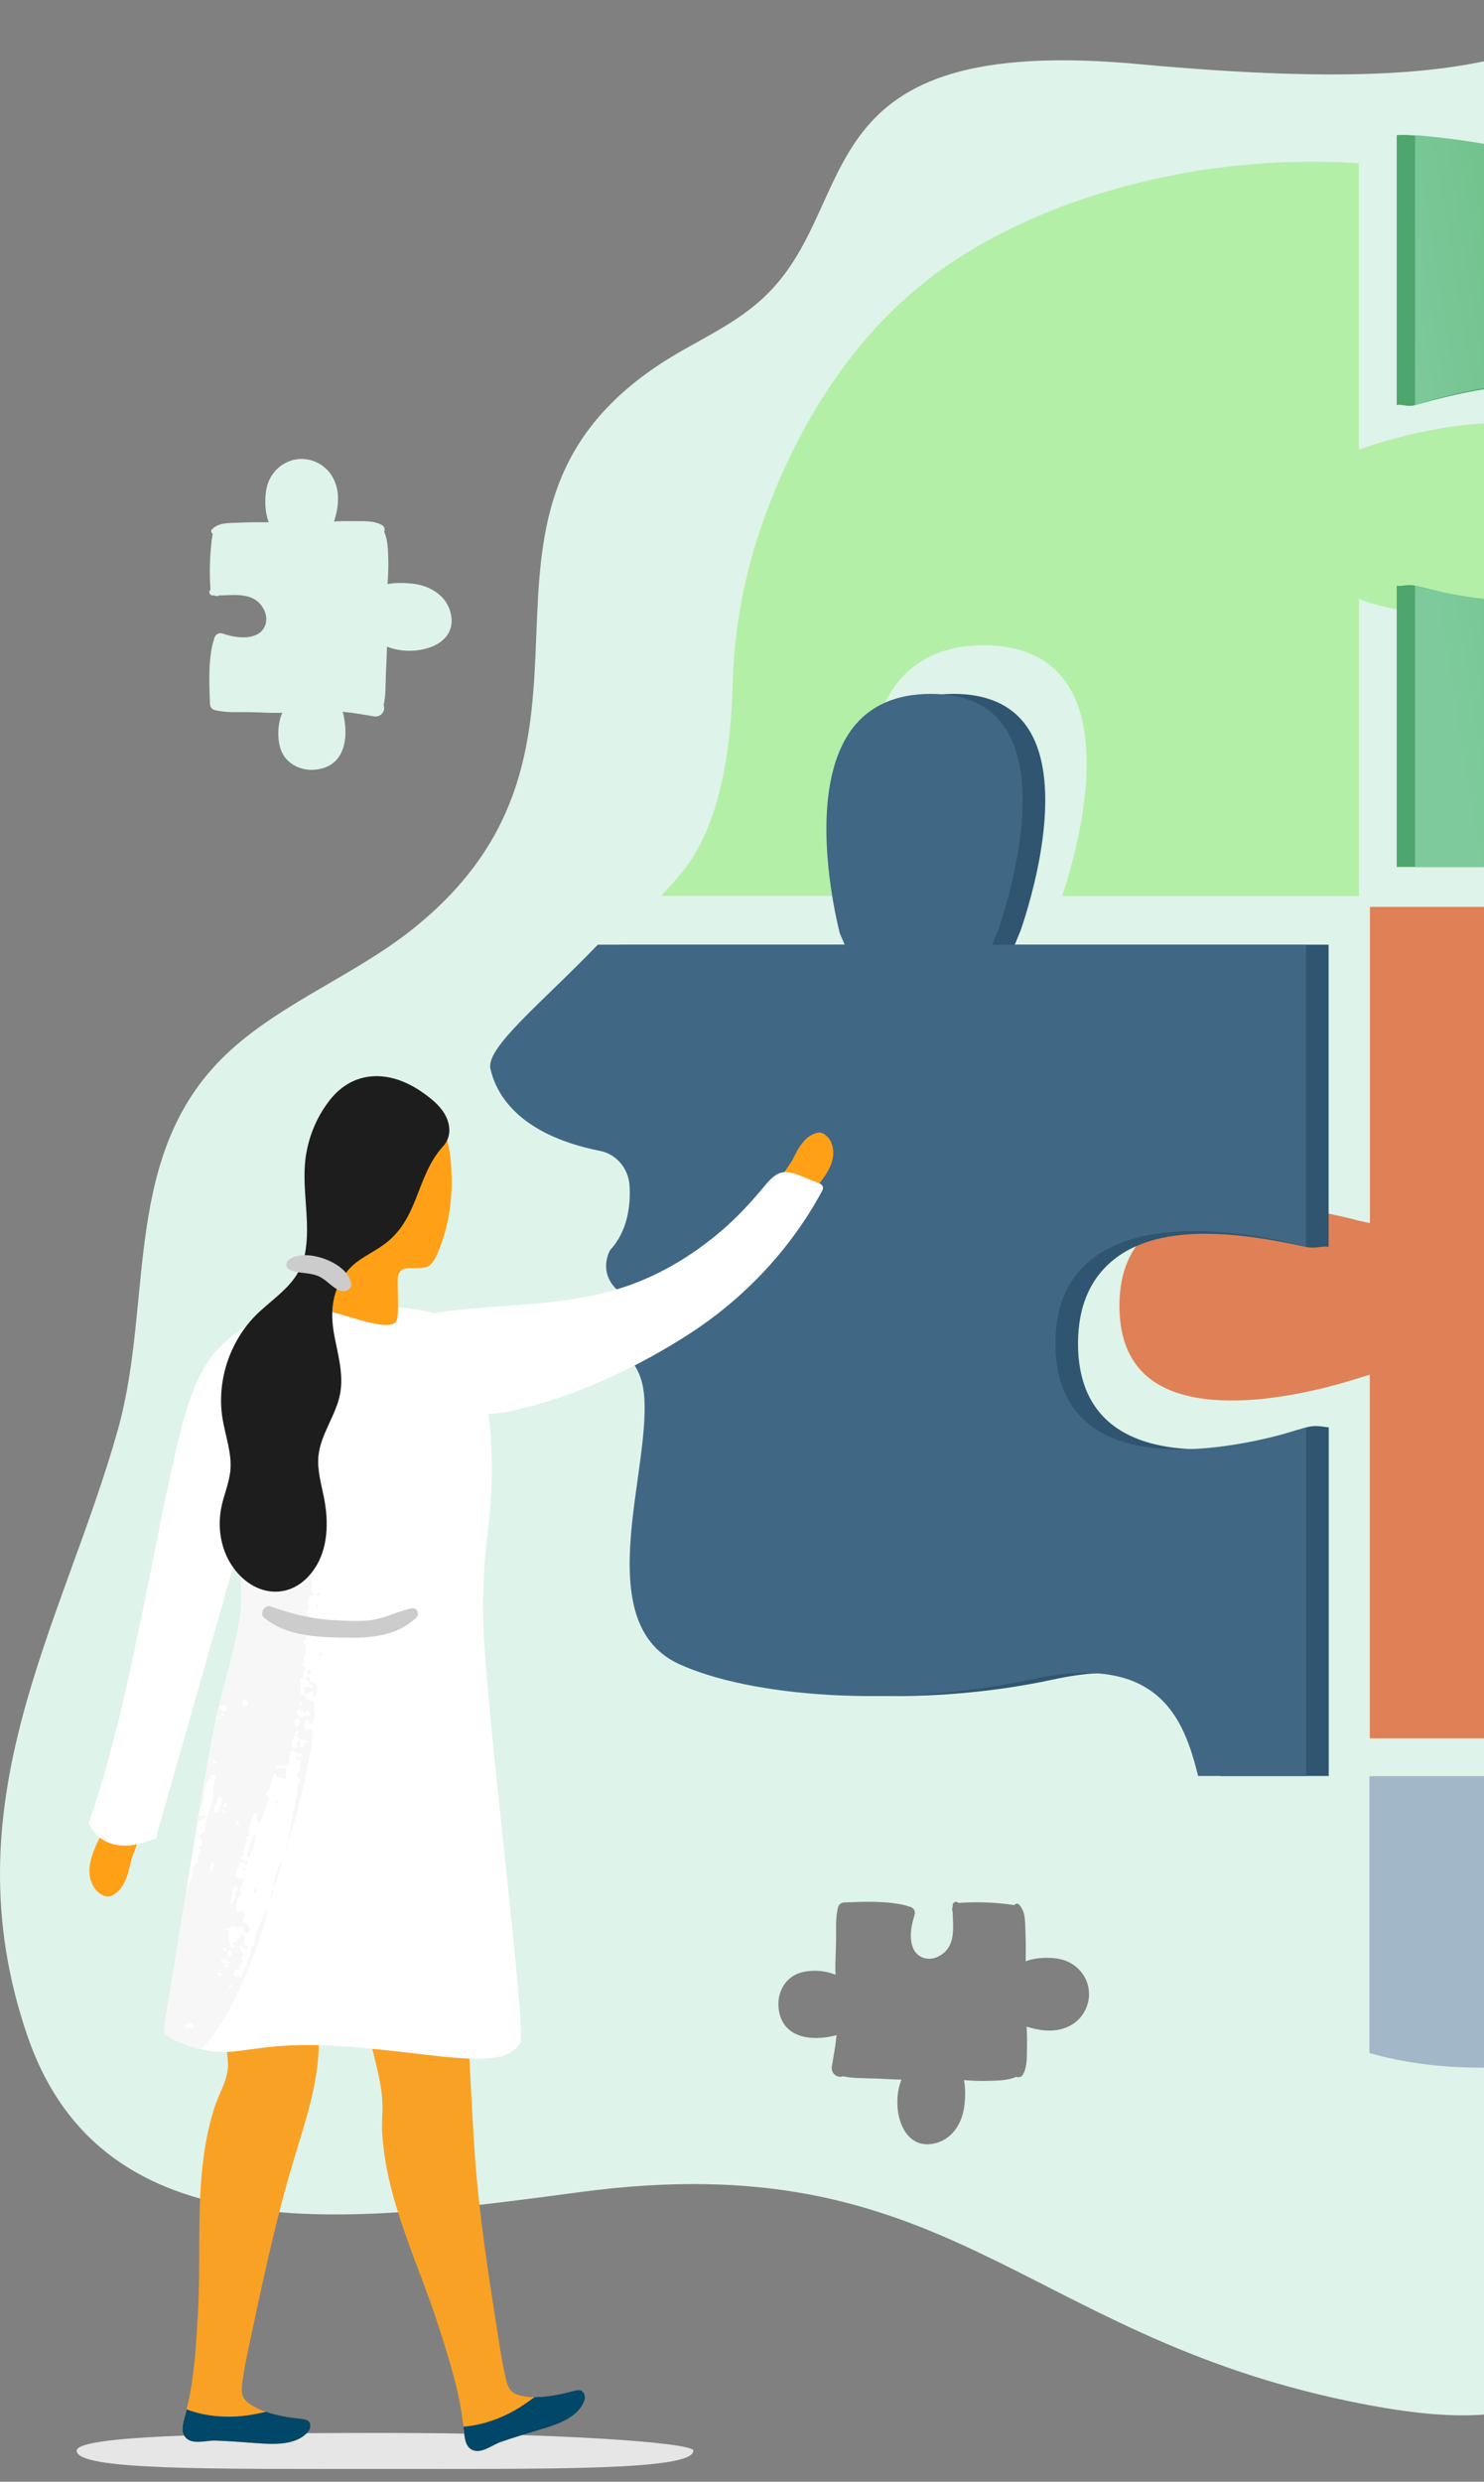 <svg width="307" height="513" viewBox="0 0 307 513" fill="none" xmlns="http://www.w3.org/2000/svg">
<rect x="0" y="0" width="307" height="513" fill="#808080" stroke="none"/>
<path d="M525.923 310.625C524.366 282.474 507.718 257.356 502.494 229.653C496.663 198.705 505.344 165.461 491.624 136.518C473.34 97.918 448.803 129.078 431.97 55.651C424.635 23.674 391.655 -1.918 357.356 0.113C314.087 2.646 326.83 21.669 235.542 13.252C166.099 6.841 178.5 41.087 158.817 60.691C151.984 67.498 143.62 70.453 135.758 75.782C89.164 107.311 132.935 153.958 85.496 191.95C73.782 201.343 59.007 206.937 47.873 216.936C24.761 237.727 31.963 268.464 24.391 295.507C13.073 335.848 -10.91 372.522 5.659 420.804C21.331 466.475 72.357 459.483 120.059 453.125C196.124 442.993 210.82 482.2 279.128 496.368C322.556 505.391 324.35 492.278 343.953 473.757C367.91 451.146 401.101 449.51 432.418 423.073C439.199 417.348 443.763 410.013 450.333 404.209C470.649 386.321 529.432 374.263 525.923 310.625ZM221.769 418.509C218.841 420.277 215.49 419.907 212.377 418.931C212.456 420.224 212.482 421.517 212.456 422.81C212.403 424.815 212.614 427.005 211.638 428.799C211.321 429.379 210.741 429.485 210.213 429.3C208.498 430.092 206.414 430.065 204.541 430.144C202.826 430.197 201.137 430.118 199.422 429.986C199.792 431.78 199.66 433.996 199.528 435.025C199.185 438.508 197.311 441.938 193.75 442.967C186.494 445.025 184.199 435.474 186.494 429.88C184.568 429.854 182.616 429.696 180.69 429.643C178.632 429.564 176.442 429.643 174.41 429.195C173.328 429.617 171.851 428.72 172.089 427.163C172.405 425.131 172.827 423.153 173.012 421.068C173.012 420.963 173.038 420.831 173.038 420.699C167.973 422.044 161.693 421.385 161.06 415.026C160.796 412.362 161.957 409.591 164.411 408.272C166.574 407.085 170.4 407.111 172.854 408.219C172.722 405.924 172.933 403.602 172.959 401.307C172.985 399.011 172.801 396.637 173.355 394.315C173.487 393.787 173.909 393.286 174.648 393.26C178.79 393.101 183.565 392.864 187.602 393.946C187.655 393.946 187.681 393.998 187.734 394.051C188.658 394.078 189.555 394.79 189.185 395.924C188.526 397.956 188.051 400.41 188.816 402.494C189.607 404.71 192.008 405.449 194.04 404.473C197.813 402.626 197.18 398.616 197.074 395.159C196.942 394.843 196.942 394.473 197.074 394.157V393.787C197.1 393.26 197.839 392.837 198.261 393.365C201.955 393.075 206.124 393.233 209.844 393.814C210.055 393.497 210.503 393.392 210.794 393.682C212.192 395.133 212.034 397.191 212.139 399.117C212.218 401.201 212.218 403.312 212.192 405.423C214.487 404.526 217.601 404.552 219.553 405.027C222.508 405.766 224.83 408.193 225.226 411.253C225.621 414.077 224.223 417.032 221.769 418.509Z" fill="#DEF3E9"/>
<path d="M283.402 284.162L281.107 284.848C276.358 286.404 250.871 294.161 238.444 285.402C233.88 282.183 231.584 276.985 231.584 269.941C231.584 262.791 233.959 257.435 238.629 253.952C243.695 250.232 250.871 249.019 257.915 249.019C268.179 249.019 278.231 251.551 281.107 252.343L283.402 252.844V187.465H335.141C333.426 193.823 327.675 218.334 337.305 231.315C341.236 236.618 347.225 239.283 355.14 239.283C362.976 239.283 368.807 236.644 372.474 231.447C381.603 218.519 374.559 193.876 372.448 187.438H405.243C400.072 216.936 390.415 233.848 382.078 256.142C371.894 283.502 381.498 307.96 385.851 319.279C388.911 327.22 400.415 347.747 407.011 359.33H283.376V284.162H283.402Z" fill="#DF8056"/>
<path d="M411.814 373.108C411.814 373.108 402.21 398.991 358.861 416.774C321.792 430.546 297.202 428.409 283.298 424.372V367.146H408.357C410.442 370.786 411.814 373.108 411.814 373.108Z" fill="#A2B8C8"/>
<path d="M182.274 185.179H136.788C138.186 183.649 139.585 182.119 140.904 180.536C149.505 170.378 151.273 152.701 151.536 142.226C151.774 131.066 153.7 120.011 157.288 109.431C163.304 91.833 175.044 68.615 197.339 53.946C208.552 46.584 220.82 41.703 232.64 38.537C248.524 34.263 264.908 32.707 281.108 33.736V92.967L283.746 92.044C289.102 90.303 313.877 82.968 326.092 91.595C330.657 94.814 332.952 100.012 332.952 107.056C332.952 114.206 330.578 119.562 325.908 123.045C313.454 132.253 288.284 126 283.429 124.654L281.134 123.837V185.206H219.739C221.929 178.557 229.448 153.993 220.609 141.171C217.074 136 211.296 133.388 203.486 133.388C195.571 133.388 189.476 136.105 185.413 141.461C175.546 154.389 180.717 178.9 182.274 185.179Z" fill="#B4EFA8"/>
<path d="M288.943 83.749V27.948C297.096 27.024 332.952 36.311 352.608 47.524C404.083 76.863 416.272 125.33 413.555 159.418C412.974 166.621 412.183 173.191 411.18 179.206H374.876L375.588 181.502C377.145 186.251 384.902 211.738 376.142 224.165C372.923 228.729 367.726 231.024 360.681 231.024C353.558 231.024 348.175 228.65 344.693 223.98C335.485 211.527 341.738 186.356 343.083 181.502L343.716 179.206H288.943V121.056C289.841 121.294 291.16 120.713 292.716 121.056C297.386 122.112 304.563 124.328 312.029 124.328C319.522 124.328 327.2 123.009 332.794 118.893C338.097 114.962 340.788 108.972 340.788 101.057C340.788 93.221 338.149 87.39 332.925 83.723C321.844 75.913 302.188 81.111 292.716 83.749C291.16 84.198 289.867 83.459 288.943 83.749Z" fill="#4EA66C"/>
<path d="M292.742 83.754V27.952C314.957 29.667 336.75 36.316 356.406 47.529C407.881 76.868 420.071 125.335 417.353 159.423C416.773 166.626 415.981 173.196 414.979 179.211H378.674L379.387 181.506C380.943 186.256 388.7 211.742 379.941 224.169C376.722 228.734 371.524 231.029 364.48 231.029C357.356 231.029 351.974 228.654 348.491 223.985C339.283 211.531 345.536 186.361 346.882 181.506L347.515 179.211H292.742V121.061C296.357 122.064 305.908 124.333 315.828 124.333C323.321 124.333 330.999 123.013 336.592 118.897C341.895 114.966 344.586 108.977 344.586 101.062C344.586 93.226 341.948 87.395 336.724 83.728C323.796 74.599 299.18 81.643 292.742 83.754Z" fill="url(#paint0_linear)"/>
<path d="M248.683 299.6C256.915 299.6 264.856 296.513 270.212 295.062C272.006 294.587 272.85 294.798 274.882 295.062V367.116H252.535C249.554 355.085 244.329 341.418 217.893 347.17C189.662 353.265 159.69 350.653 145.152 343.978C130.588 337.276 135.258 316.618 137.29 300.629C139.322 284.614 137 283.743 132.91 277.939C128.821 272.108 135.813 268.915 135.813 268.915C127.106 264.826 130.879 258.441 130.879 258.441C134.546 254.457 135.153 249.18 134.915 245.091C134.704 241.555 132.198 238.548 128.742 237.888C111.46 234.432 107.212 225.725 106.131 220.923C105.154 216.491 116.948 207.151 128.346 195.278H179.425L178.422 192.983C177.182 188.102 171.563 163.063 181.008 150.584C184.596 145.861 190.058 143.434 197.234 143.434C204.226 143.434 209.344 145.729 212.458 150.241C220.716 162.193 213.17 186.466 211.139 192.349L209.925 195.278H274.856V257.755C273.774 257.465 272.191 258.177 270.186 257.755C260.503 255.671 241.77 251.924 231.006 259.919C225.702 263.85 223.011 269.839 223.011 277.754C223.011 285.59 225.65 291.421 230.874 295.088C235.702 298.465 242.166 299.6 248.683 299.6Z" fill="#2F5571"/>
<path d="M143.434 506.583C143.434 510.699 114.043 510.356 79.005 510.356C43.967 510.356 15.868 510.699 15.868 506.583C15.868 503.548 44.257 502.915 79.295 502.915C114.333 502.915 143.434 504.868 143.434 506.583Z" fill="#E6E6E6"/>
<path d="M23.439 391.7C23.176 391.859 22.885 391.991 22.569 392.043C22.173 392.096 21.777 391.991 21.408 391.832C19.746 391.12 18.717 389.326 18.532 387.505C18.347 385.711 18.875 383.891 19.561 382.202C20.485 379.88 21.936 377.242 24.337 376.16C26.342 375.263 28.769 375.738 28.927 378.165C29.059 380.223 27.555 382.888 27.054 384.893C26.474 387.4 25.867 390.276 23.439 391.7Z" fill="#FFA017"/>
<path d="M59.245 271.917C59.245 271.917 46.449 271.627 40.222 286.771C33.996 301.916 28.402 348.958 18.324 376.846C18.324 376.846 21.226 384.761 32.228 379.986L56.264 295.689L59.245 271.917Z" fill="white"/>
<path d="M244.008 299.6C254.984 299.6 266.145 296.381 270.208 295.062V367.116H247.86C244.879 355.085 239.655 341.418 213.218 347.17C184.988 353.265 155.015 350.653 140.478 343.978C125.914 337.276 130.584 316.618 132.616 300.629C134.647 284.614 132.325 283.743 128.236 277.939C124.146 272.108 131.138 268.915 131.138 268.915C122.431 264.826 126.204 258.441 126.204 258.441C129.872 254.457 130.478 249.18 130.241 245.091C130.03 241.555 127.523 238.548 124.067 237.888C106.786 234.432 102.538 225.725 101.456 220.923C100.48 216.491 112.273 207.151 123.671 195.278H174.751L173.748 192.983C172.508 188.102 166.888 163.063 176.334 150.584C179.922 145.861 185.383 143.434 192.56 143.434C199.551 143.434 204.67 145.729 207.783 150.241C216.041 162.193 208.496 186.466 206.464 192.349L205.25 195.278H270.181V257.755C263.849 256.04 239.338 250.288 226.331 259.919C221.028 263.85 218.337 269.839 218.337 277.754C218.337 285.59 220.975 291.421 226.199 295.088C231.027 298.465 237.491 299.6 244.008 299.6Z" fill="#406784"/>
<path d="M50.115 492.648C49.983 493.598 49.904 494.653 50.326 495.524C50.722 496.316 51.513 496.843 52.278 497.318C53.096 497.819 54.02 498.242 55.022 498.558C57.397 499.376 60.035 499.772 62.304 500.009C62.858 500.062 63.439 500.141 63.808 500.511C64.362 501.065 64.257 502.041 63.755 502.621C61.328 505.524 56.684 505.286 53.281 505.049C50.352 504.838 47.424 504.6 44.495 504.495C42.596 504.442 39.561 505.524 38.216 503.677C37.398 502.595 37.767 501.091 38.137 499.772C38.321 499.218 38.453 498.637 38.585 498.057C40.247 491.487 40.59 484.601 40.96 477.873C41.725 463.837 40.036 449.537 44.284 435.923C44.864 434.023 45.841 432.176 46.5 430.303C46.949 429.01 47.239 427.691 47.16 426.319C46.975 422.704 45.92 419.169 45.973 415.528C45.999 413.708 46.764 411.782 48.347 410.884C49.218 410.383 50.247 410.225 51.249 410.119C55.339 409.671 59.956 410.067 62.858 412.995C65.576 415.739 66.077 419.908 65.919 423.76C65.576 431.781 62.832 439.537 60.537 447.241C56.896 459.484 54.257 471.99 51.619 484.469C51.038 487.16 50.458 489.904 50.115 492.648Z" fill="#F9A124"/>
<path d="M120.905 496.184C119.665 499.746 115.259 501.171 111.987 502.147C109.19 502.991 106.341 503.809 103.57 504.785C101.803 505.392 99.349 507.503 97.423 506.263C96.288 505.524 96.13 503.967 95.998 502.622C95.972 502.279 95.919 501.936 95.866 501.619C95.128 494.627 92.964 487.82 90.827 481.172C86.553 467.769 79.904 455.025 79.06 440.804C78.928 438.799 79.192 436.741 79.113 434.736C78.822 425.713 72.569 414.842 76.949 406.057C78.611 402.732 81.962 400.173 85.656 399.804C89.376 399.434 93.307 401.413 94.943 404.764C95.787 406.531 95.998 408.537 96.157 410.489C97.08 422.204 97.423 433.892 98.241 445.606C99.164 458.349 101.17 470.987 103.148 483.599C103.597 486.343 104.019 489.06 104.652 491.751C104.89 492.701 105.18 493.704 105.892 494.363C106.552 494.944 107.475 495.181 108.346 495.34C109.058 495.498 109.85 495.524 110.641 495.524C113.332 495.551 116.287 494.918 118.688 494.258C119.216 494.126 119.77 493.994 120.272 494.179C120.931 494.495 121.142 495.445 120.905 496.184Z" fill="#F9A124"/>
<path d="M54.178 274.613C50.827 279.362 50.986 285.905 50.062 291.63C48.664 300.1 50.062 325.296 49.93 330.731C49.772 337.512 46.712 346.219 45.234 352.841C43.202 362.075 41.672 371.442 40.168 380.782C38.137 393.235 36.132 405.688 34.1 418.141C33.968 418.88 33.862 419.671 34.205 420.331C34.548 421.017 35.287 421.36 36 421.677C48.558 427.138 48.954 421.782 69.138 422.89C88.847 423.972 104.123 428.642 107.579 422.336C109.109 419.566 100.218 352.102 99.954 334.188C99.69 316.959 102.672 313.318 101.458 296.142C101.141 291.498 99.901 287.013 99.215 282.422C97.316 269.521 86.234 271.051 75.971 269.521C67.291 268.201 59.534 266.988 54.178 274.613Z" fill="white"/>
<path d="M63.783 502.618C61.356 505.52 56.712 505.283 53.309 505.045C50.38 504.834 47.451 504.597 44.523 504.491C42.623 504.438 39.589 505.52 38.243 503.673C37.425 502.592 37.795 501.088 38.164 499.768C38.349 499.214 38.481 498.634 38.613 498.053C42.544 499.557 47.082 499.848 51.172 499.294C52.464 499.109 53.731 498.845 55.05 498.555C57.425 499.373 60.063 499.768 62.332 500.006C62.886 500.059 63.467 500.138 63.836 500.507C64.39 501.035 64.258 502.011 63.783 502.618Z" fill="#014769"/>
<path d="M120.902 496.191C119.662 499.753 115.256 501.178 111.985 502.154C109.188 502.998 106.338 503.816 103.568 504.792C101.8 505.399 99.347 507.51 97.421 506.27C96.286 505.531 96.128 503.974 95.996 502.629C95.969 502.286 95.917 501.943 95.864 501.626C99.848 501.336 103.832 499.858 107.156 497.853C108.344 497.141 109.478 496.323 110.613 495.505C113.304 495.532 116.259 494.898 118.66 494.239C119.187 494.107 119.741 493.975 120.243 494.16C120.929 494.503 121.14 495.452 120.902 496.191Z" fill="#014769"/>
<path d="M168.819 234.218C169.109 234.139 169.399 234.086 169.689 234.113C170.059 234.166 170.402 234.324 170.692 234.561C172.064 235.564 172.565 237.437 172.328 239.126C172.09 240.814 171.22 242.318 170.217 243.69C168.845 245.59 166.945 247.674 164.544 248.096C162.539 248.466 160.429 247.489 160.824 245.273C161.167 243.374 163.12 241.289 164.017 239.601C165.125 237.437 166.312 234.983 168.819 234.218Z" fill="#FFA017"/>
<path d="M161.534 242.425C160.558 242.716 159.582 243.454 158.421 244.853C155.914 247.887 153.302 250.789 150.374 253.427C144.358 258.81 137.34 263.216 129.689 265.854C117.684 269.97 104.809 269.522 92.329 271.052C89.11 271.448 85.733 272.16 83.411 274.429C78.372 279.336 84.018 287.436 88.899 289.996C94.018 292.66 100.719 292.792 106.233 291.579C118.766 288.808 131.984 282.634 142.775 275.616C154.067 268.282 163.566 258.177 169.977 246.357C170.135 246.04 170.32 245.723 170.241 245.38C170.135 244.879 169.581 244.615 169.08 244.431C165.597 243.191 163.592 241.819 161.534 242.425Z" fill="white"/>
<path d="M80.06 133.668C80.034 135.594 79.902 137.547 79.823 139.473C79.743 141.531 79.823 143.72 79.374 145.752C79.796 146.86 78.899 148.338 77.342 148.074C75.311 147.757 73.332 147.361 71.274 147.177C71.142 147.15 71.01 147.15 70.905 147.124C72.224 152.19 71.564 158.495 65.206 159.102C62.541 159.366 59.771 158.205 58.452 155.778C57.291 153.588 57.291 149.789 58.399 147.335C56.13 147.441 53.782 147.229 51.486 147.203C49.191 147.177 46.816 147.361 44.521 146.807C43.967 146.702 43.465 146.28 43.439 145.515C43.281 141.399 43.043 136.597 44.125 132.586C44.125 132.507 44.178 132.481 44.231 132.428C44.257 131.505 44.969 130.608 46.104 130.977C48.136 131.663 50.589 132.111 52.673 131.373C54.916 130.555 55.655 128.18 54.652 126.122C52.805 122.349 48.821 123.009 45.339 123.088C45.022 123.247 44.653 123.247 44.336 123.088C44.231 123.088 44.099 123.115 43.967 123.088C43.439 123.088 43.017 122.349 43.545 121.901C43.255 118.207 43.413 114.039 43.993 110.318C43.677 110.107 43.571 109.685 43.861 109.395C45.312 107.97 47.37 108.129 49.296 108.049C51.407 107.944 53.491 107.944 55.602 107.97C54.705 105.675 54.731 102.588 55.206 100.636C55.945 97.654 58.372 95.359 61.433 94.937C64.256 94.541 67.211 95.939 68.689 98.419C70.456 101.348 70.087 104.699 69.111 107.812C70.403 107.706 71.696 107.706 73.016 107.733C75.021 107.759 77.21 107.548 79.005 108.524C79.559 108.841 79.664 109.448 79.48 109.949C80.271 111.664 80.245 113.775 80.324 115.622C80.377 117.337 80.297 119.051 80.165 120.74C81.96 120.371 84.176 120.529 85.205 120.635C88.688 120.977 92.118 122.851 93.147 126.413C95.204 133.668 85.653 135.964 80.06 133.668Z" fill="#DEF3E9"/>
<path d="M40.432 379.042C40.485 378.805 40.511 378.541 40.564 378.304C40.617 378.541 40.801 378.884 41.039 379.069C40.933 379.122 40.722 379.122 40.432 379.042ZM41.91 376.087C42.464 375.903 42.596 375.454 42.147 375.322C41.962 375.27 41.725 375.243 41.619 375.296C41.329 375.481 41.145 375.349 41.039 375.111C40.881 376.087 40.722 377.064 40.564 378.04C40.669 377.934 40.749 377.618 40.749 377.301C40.801 376.694 41.118 376.351 41.91 376.087ZM64.732 347.751C64.151 347.672 64.099 347.619 64.125 347.197C64.151 346.696 63.782 346.353 63.439 346.59C63.096 346.828 63.096 346.933 63.544 347.25C63.755 347.408 63.914 347.619 63.887 347.725C63.861 347.83 63.993 348.015 64.204 348.173C64.415 348.305 64.679 348.622 64.784 348.859C64.178 348.648 63.782 348.622 62.753 348.806C62.911 349.176 62.938 349.413 62.885 349.598C62.832 349.756 62.911 349.994 63.043 350.073C63.439 350.337 63.624 350.363 63.703 350.152C63.729 350.046 63.967 349.888 64.204 349.809C64.626 349.651 64.653 349.677 64.679 349.967C64.758 351.155 65.154 351.155 65.47 349.994C65.866 348.622 65.602 347.883 64.732 347.751ZM65.945 316.829C66.024 316.565 65.787 316.143 65.523 316.09C65.338 316.038 65.312 316.143 65.338 316.618C65.365 317.014 65.84 317.199 65.945 316.829ZM57.714 373.027C57.634 372.71 57.582 372.578 57.634 372.446C57.74 372.156 57.397 372.103 57.212 372.367C56.975 372.684 57.37 373.159 57.714 373.027ZM66.394 329.388C66.367 328.992 66.315 328.992 65.761 329.282C65.365 329.493 65.338 329.546 65.549 329.81C65.84 330.153 66.42 329.863 66.394 329.388ZM58.98 381.443C58.927 381.602 58.953 381.786 59.033 381.865C59.112 381.945 59.244 381.865 59.323 381.654C59.402 381.47 59.376 381.259 59.27 381.232C59.165 381.206 59.033 381.285 58.98 381.443ZM57.028 370.494C56.605 370.204 56.421 370.23 56.394 370.283C56.737 370.573 56.922 370.547 57.028 370.494ZM47.345 415.505C45.049 419.594 43.968 421.151 41.646 423.605C40.01 423.209 38.19 422.602 36 421.652C35.314 421.336 34.575 420.993 34.205 420.307C33.862 419.647 33.968 418.856 34.1 418.117C35.551 409.199 37.002 400.281 38.427 391.39C38.823 390.73 39.245 389.649 39.113 389.385C39.007 389.2 39.06 389.095 39.298 389.016C39.535 388.91 39.588 388.804 39.535 388.461C39.482 388.224 39.588 387.855 39.746 387.644C39.931 387.406 39.984 387.01 39.957 386.641C39.852 385.876 39.957 385.559 40.485 385.295C40.854 385.084 40.907 384.979 40.933 384.161C40.96 383.633 41.092 383.079 41.25 382.842C41.461 382.551 41.487 382.393 41.303 382.208C40.986 381.918 41.065 381.707 41.567 381.602C41.883 381.549 41.91 381.496 41.699 381.021C41.962 380.863 41.778 380.23 41.408 380.098C40.986 379.939 41.171 379.148 41.619 379.148C41.989 379.174 42.622 378.093 42.49 377.644C42.437 377.459 42.516 376.905 42.648 376.457C43.888 372.473 44.231 371.206 44.126 371.101C44.047 371.048 44.073 370.784 44.152 370.573C44.231 370.336 44.231 369.94 44.179 369.676C44.099 369.36 44.152 369.043 44.31 368.753C44.495 368.462 44.522 368.251 44.363 368.067C44.205 367.856 44.205 367.776 44.416 367.671C44.68 367.539 44.759 366.959 44.522 366.879C44.522 366.879 44.205 366.879 43.968 366.932C43.545 367.011 43.545 367.011 43.677 367.565C43.071 367.486 42.305 369.359 42.253 370.969C42.226 371.998 41.962 372.842 41.435 373.581C41.408 373.634 41.382 373.686 41.329 373.739C42.358 367.539 43.466 361.339 44.838 355.27C44.996 355.323 45.155 355.271 45.181 355.165C45.26 354.954 45.049 354.716 44.865 354.796C44.996 354.136 45.128 353.476 45.26 352.817C46.738 346.194 49.798 337.488 49.957 330.707C50.089 325.272 48.69 300.102 50.089 291.606C50.141 291.237 50.194 290.867 50.247 290.524C50.59 290.287 50.775 290.049 51.065 289.469C51.302 289.021 51.355 288.968 51.751 289.126C52.331 289.364 52.727 289.284 52.964 288.915C53.202 288.519 53.835 288.598 53.888 289.047C53.941 289.627 53.228 290.841 52.648 291.131C52.12 291.395 51.935 291.606 50.933 293.084C50.352 293.928 49.825 295.564 50.221 295.379C50.194 295.168 50.273 295.089 50.616 295.115C50.986 295.142 51.091 295.062 51.223 294.588C51.593 293.347 52.964 292.714 53.545 293.506C53.941 294.06 53.624 294.614 52.727 295.062C52.015 295.405 51.672 295.854 51.012 297.252C50.537 298.229 50.616 298.466 51.566 298.809C51.962 298.941 52.226 299.152 52.305 299.363C52.358 299.548 52.674 299.917 52.964 300.155C53.571 300.656 53.545 300.867 52.912 300.972C51.988 301.104 52.991 302.371 54.072 302.45C54.204 302.45 54.653 302.582 55.075 302.74C55.656 302.951 55.946 302.978 56.368 302.872C56.685 302.793 57.054 302.793 57.265 302.925C58.004 303.268 58.901 303.189 60.088 302.687C61.064 302.265 61.355 302.212 61.961 302.344C62.858 302.529 63.122 302.318 63.333 301.263C63.492 300.471 63.492 300.471 62.885 300.392C62.304 300.313 62.278 300.286 62.331 299.627C62.357 299.073 62.436 298.914 62.806 298.703C63.043 298.571 63.307 298.387 63.386 298.281C63.465 298.149 63.597 298.255 63.755 298.624C63.94 299.02 64.125 299.178 64.441 299.205C64.89 299.257 64.89 299.284 64.653 300.471C64.468 301.474 64.336 301.738 64.019 301.896C63.597 302.107 63.914 302.582 64.573 302.714C64.758 302.74 64.969 302.898 65.075 303.057C65.18 303.215 65.418 303.321 65.655 303.347C65.866 303.347 66.183 303.453 66.367 303.584C66.658 303.796 66.631 303.822 65.998 304.033C65.602 304.165 65.154 304.218 64.969 304.191C64.784 304.165 64.573 304.165 64.494 304.244C64.415 304.297 64.098 304.323 63.808 304.244C63.254 304.138 62.594 304.323 62.515 304.64C62.489 304.745 62.12 304.824 61.671 304.851C60.959 304.877 60.537 305.194 61.196 305.22C61.328 305.22 61.513 305.352 61.592 305.484C61.829 305.88 62.568 305.827 62.753 305.405C62.885 305.062 62.964 305.062 63.993 305.247C64.6 305.352 65.048 305.537 65.048 305.537C65.022 305.616 65.734 305.853 67.001 306.144C67.687 306.302 67.713 306.355 67.133 306.882C66.895 307.12 66.579 307.252 66.367 307.199C65.787 307.067 65.866 307.384 66.684 308.334C67.37 309.151 67.581 309.864 66.842 309.943C66.79 310.101 66.579 310.128 66.156 310.022C65.391 309.864 65.259 310.048 64.784 312.027C64.547 313.003 64.547 313.346 64.732 313.637C64.996 314.006 64.758 314.191 64.309 313.927C63.993 313.742 63.887 313.927 64.151 314.244C64.283 314.402 64.23 314.507 63.94 314.666C63.386 314.956 63.412 315.141 64.072 315.484C64.6 315.747 64.653 315.853 64.547 316.275C64.468 316.539 64.521 316.856 64.653 316.987C64.916 317.278 64.89 317.489 64.6 317.436C64.494 317.41 64.389 317.251 64.389 317.093C64.362 316.776 63.808 316.407 63.624 316.803C63.755 316.935 63.808 317.146 63.782 317.541C63.887 317.568 64.099 317.779 64.283 317.99C64.6 318.412 64.6 318.412 64.996 318.148C65.681 317.726 66.025 318.57 65.418 319.23C65.18 319.494 64.943 319.626 64.89 319.573C64.837 319.52 64.6 319.573 64.336 319.731C64.072 319.89 63.703 319.969 63.492 319.916C63.228 319.863 63.122 319.916 63.122 320.101C63.122 320.285 63.281 320.417 63.676 320.497C64.415 320.681 64.415 321.235 63.65 321.341C63.254 321.394 63.149 321.473 63.544 321.789C63.755 321.578 64.178 321.71 64.23 322C64.257 322.132 64.178 322.343 64.046 322.449C62.938 323.451 62.674 324.349 63.439 324.428C63.65 324.454 63.729 324.612 63.703 324.982C63.65 325.404 63.729 325.509 64.072 325.562C64.679 325.641 64.89 326.327 64.178 326.618C64.547 326.697 64.705 327.647 64.441 328.227C64.23 328.702 64.23 328.834 64.573 329.177C65.048 329.678 65.022 329.757 64.441 329.81C64.125 329.836 63.967 329.942 63.967 330.153C63.967 330.311 63.887 330.707 63.808 331.024C63.729 331.34 63.755 331.815 63.887 332.079C64.125 332.554 64.098 332.58 63.65 332.923C63.386 333.108 63.254 333.319 63.333 333.398C63.597 333.662 63.887 334.454 63.808 334.744C63.755 334.902 63.808 335.087 63.887 335.166C63.993 335.245 63.967 335.456 63.835 335.641C63.703 335.826 63.676 336.089 63.782 336.221C63.914 336.432 63.861 336.564 63.492 336.881C63.043 337.25 63.043 337.277 63.254 337.831C63.571 338.649 63.413 339.044 62.542 339.282C63.254 339.572 63.518 341.234 63.017 342.237C62.806 342.659 62.779 342.896 62.938 343.134C63.122 343.398 63.096 343.503 62.806 343.794C62.463 344.11 62.621 344.559 63.149 344.691C63.36 344.743 63.149 345.271 62.911 345.271C62.779 345.271 62.727 345.508 62.779 345.983C62.885 346.933 62.832 347.065 62.383 346.96C61.935 346.828 61.829 347.065 62.12 347.514C62.225 347.698 62.278 348.252 62.199 348.727C62.12 349.229 62.12 349.73 62.172 349.862C62.225 349.994 62.252 350.152 62.225 350.231C62.199 350.31 62.383 350.442 62.647 350.495C62.911 350.574 63.228 350.785 63.386 350.97C63.65 351.287 63.808 351.366 64.758 351.682C65.048 351.788 65.101 351.946 65.022 352.606C64.969 353.054 64.969 353.529 65.048 353.661C65.312 354.11 64.811 356.299 64.415 356.458C64.151 356.563 63.729 356.062 63.782 355.693C63.835 355.218 63.413 355.271 63.096 355.772C62.938 356.036 62.858 356.379 62.938 356.642C62.99 356.88 63.069 357.223 63.069 357.355C63.096 357.751 63.333 357.777 63.729 357.434C64.151 357.065 64.415 357.144 64.494 357.619C64.732 359.386 64.626 360.442 63.967 363.344C63.782 364.188 63.544 365.349 63.465 365.93C63.281 367.196 61.777 373.581 61.355 374.979C61.17 375.533 60.721 376.958 60.352 378.198C59.508 380.889 59.349 380.573 60.088 377.644C60.378 376.483 60.563 375.454 60.51 375.349C60.457 375.243 60.484 374.953 60.563 374.742C61.011 373.528 61.223 372.684 61.117 372.578C61.038 372.499 61.143 371.998 61.328 371.444C61.566 370.811 61.645 370.257 61.566 369.94C61.407 369.359 61.486 368.99 61.882 368.489C62.12 368.199 62.093 368.04 61.724 367.539C61.328 366.985 61.328 366.906 61.645 366.563C62.146 366.035 62.304 365.507 62.093 365.085C61.988 364.874 62.014 364.584 62.146 364.399C62.383 364.004 62.014 363.634 61.513 363.766C61.091 363.872 61.011 363.529 61.381 363.265C61.539 363.133 61.829 363.08 62.041 363.159C62.542 363.318 62.858 362.948 62.515 362.579C62.278 362.315 62.199 362.315 62.014 362.447C61.724 362.658 61.328 362.552 60.88 362.104C60.616 361.866 60.458 361.787 60.326 361.866C60.088 362.025 59.745 363.845 59.877 364.215C60.035 364.663 58.505 365.164 57.714 364.927C57.291 364.795 57.16 364.821 57.186 365.006C57.212 365.138 57.186 365.323 57.186 365.323C57.133 365.455 57.74 365.534 58.32 365.455C59.165 365.349 59.428 365.692 59.165 366.457C59.059 366.774 59.033 367.117 59.112 367.249C59.402 367.671 59.138 367.829 58.531 367.645C58.215 367.539 57.766 367.433 57.582 367.381C57.344 367.354 57.186 367.17 57.107 366.932C57.054 366.721 56.975 366.51 56.948 366.457C56.816 366.273 56.157 368.014 55.946 369.148C55.84 369.65 55.682 370.019 55.471 370.177C54.97 370.547 54.89 371.233 55.339 371.417C55.735 371.602 55.629 372.235 54.205 375.824C53.967 376.457 53.65 376.826 53.439 376.747C53.175 376.668 53.017 375.533 53.202 375.164C53.281 375.006 53.281 374.847 53.175 374.795C52.885 374.689 52.305 375.296 52.278 375.771C52.252 375.982 52.12 376.193 51.988 376.246C51.804 376.298 51.777 376.404 51.883 376.615C51.988 376.8 51.883 377.169 51.645 377.644C51.329 378.277 51.302 378.515 51.487 378.937C51.698 379.438 51.698 379.465 51.276 379.623C50.933 379.755 50.88 379.834 51.038 379.992C51.17 380.124 51.091 380.573 50.722 381.549C50.458 382.314 50.247 383.026 50.326 383.132C50.405 383.29 50.3 383.501 50.062 383.739C49.535 384.266 49.535 384.266 50.3 384.504C50.854 384.662 51.012 384.662 51.223 384.425C51.381 384.24 51.381 384.425 51.17 385.005C50.959 385.559 50.801 385.823 50.695 385.744C50.616 385.665 50.59 385.48 50.643 385.322C50.801 384.926 50.089 384.741 49.693 385.058C49.455 385.243 49.403 385.427 49.455 385.665C49.535 385.929 49.455 386.034 49.218 386.087C48.954 386.14 48.901 386.219 49.007 386.43C49.086 386.588 49.007 386.878 48.822 387.195C48.558 387.591 48.558 387.723 48.743 387.802C48.901 387.855 49.033 388.039 49.086 388.198C49.165 388.488 49.192 388.488 49.614 388.382C50.59 388.118 50.695 388.514 50.01 389.807C49.587 390.599 49.561 390.757 49.798 391.073C50.062 391.416 49.93 391.839 49.455 392.05C49.112 392.208 48.69 393.791 48.796 394.53C48.901 395.348 49.139 395.48 49.825 395.137C50.247 394.925 50.352 394.925 50.537 395.163C50.722 395.4 50.695 395.611 50.326 396.588C50.168 397.036 50.352 397.511 50.722 397.538C51.355 397.617 51.777 398.461 51.566 399.279C51.434 399.78 51.302 400.018 51.17 399.727C51.276 399.648 51.302 399.49 50.986 399.49C50.827 399.886 50.3 399.437 50.379 398.962C50.458 398.408 49.983 398.118 49.455 398.382C49.165 398.514 48.98 398.514 48.664 398.329C48.347 398.144 48.163 398.144 47.767 398.408C47.503 398.566 47.134 398.672 46.975 398.619C46.448 398.435 46.342 398.672 46.843 398.909C47.318 399.147 47.345 399.279 47.186 400.624C47.16 400.862 47.239 401.178 47.397 401.363C47.556 401.548 47.661 401.864 47.635 402.102C47.608 402.656 47.872 402.841 48.321 402.55C48.611 402.339 48.638 402.287 48.374 401.996C48.004 401.574 48.057 401.39 48.558 401.548C48.875 401.653 48.928 401.627 48.98 401.258C49.007 400.967 49.139 400.809 49.376 400.756C49.561 400.704 49.798 400.466 49.904 400.202C50.221 399.384 50.854 400.281 50.59 401.152C50.405 401.759 50.432 401.838 50.854 402.049C51.17 402.207 51.302 402.339 51.223 402.524C51.091 402.814 50.669 402.814 50.379 402.524C50.062 402.181 49.746 402.128 49.64 402.392C49.508 402.709 49.772 403.316 50.115 403.5C50.59 403.738 50.643 404.002 50.273 404.213C49.983 404.371 49.957 404.476 50.089 404.872C50.221 405.242 50.168 405.453 49.851 405.822C49.64 406.086 49.508 406.403 49.535 406.534C49.666 406.957 49.429 407.22 49.033 407.168C48.69 407.115 48.611 407.194 48.426 407.722C48.268 408.197 48.294 408.355 48.532 408.381C48.69 408.408 49.033 408.513 49.271 408.619C49.719 408.803 49.746 408.803 50.352 407.669C50.695 407.036 51.065 406.06 51.197 405.505C51.329 404.951 51.566 404.397 51.698 404.265C51.856 404.133 51.935 403.922 51.909 403.764C51.804 403.263 52.12 402.287 52.463 401.996C52.753 401.785 52.806 401.601 52.727 401.099C52.674 400.704 52.78 400.123 53.07 399.516C53.281 398.989 53.624 398.144 53.835 397.643C54.468 395.981 55.128 394.609 55.233 394.662C55.471 394.741 55.365 395.242 54.811 397.168C54.495 398.25 53.993 399.965 53.677 400.994C52.674 404.107 49.139 412.418 47.345 415.505ZM62.093 352.5C62.172 352.527 62.331 352.474 62.436 352.368C62.7 352.104 62.7 352.078 62.383 351.973C62.225 351.92 62.067 352.025 62.014 352.184C61.988 352.342 62.014 352.474 62.093 352.5ZM61.777 354.664C62.199 355.165 62.858 355.165 63.017 354.69C63.096 354.453 63.386 354.532 63.492 354.796C63.544 354.901 63.703 354.901 63.914 354.769C64.23 354.585 64.257 354.505 64.072 354.11C63.861 353.582 63.518 353.503 63.281 353.925C63.069 354.294 62.911 354.242 62.594 353.767C62.331 353.344 62.067 353.213 61.645 353.371C61.275 353.503 61.328 354.11 61.777 354.664ZM61.17 356.642C61.539 357.117 61.724 357.012 61.935 356.194C62.12 355.429 62.041 355.218 61.566 355.218C61.064 355.218 60.8 356.168 61.17 356.642ZM61.434 357.883C61.038 357.988 61.064 357.988 61.091 358.305C61.143 358.674 61.381 358.674 61.671 358.305C61.988 357.909 61.882 357.751 61.434 357.883ZM60.51 361.207C61.064 361.629 61.75 361.339 61.434 360.811C61.302 360.6 61.328 360.363 61.513 360.072C61.961 359.386 62.172 359.65 62.014 360.732C61.909 361.497 62.647 361.26 63.175 360.336C63.439 359.861 63.439 359.835 62.99 359.782C62.726 359.756 62.41 359.624 62.304 359.492C62.199 359.36 61.961 359.228 61.803 359.228C61.645 359.228 61.486 359.149 61.434 359.07C61.223 358.489 60.827 358.78 60.484 359.809C60.114 360.837 60.114 360.917 60.51 361.207ZM50.405 316.961C50.775 317.33 51.381 317.04 51.223 316.565C51.091 316.222 50.748 316.038 50.458 316.17C50.194 316.301 50.168 316.724 50.405 316.961ZM50.247 352.316C50.563 352.685 51.117 352.685 51.302 352.342C51.513 351.946 51.276 351.55 50.722 351.392C50.221 351.26 49.877 351.893 50.247 352.316ZM49.192 377.275C49.798 377.538 49.798 377.512 49.112 376.51C48.611 376.615 48.638 377.037 49.192 377.275ZM40.01 418.777C39.641 418.011 38.796 418.011 38.453 418.724C38.348 418.961 38.401 419.067 38.743 419.199C38.981 419.304 39.403 419.331 39.693 419.278C40.221 419.199 40.221 419.199 40.01 418.777ZM47.925 410.255C47.503 410.096 47.345 410.202 47.371 410.598C47.397 410.809 47.45 410.835 47.714 410.809C48.11 410.703 48.242 410.36 47.925 410.255ZM47.397 404.397C47.925 404.265 48.163 403.79 47.899 403.421C47.503 402.893 47.16 403.131 47.028 404.028C46.975 404.476 46.975 404.503 47.397 404.397ZM46.316 403.236C46.448 403.342 46.632 403.395 46.712 403.368C46.896 403.316 46.764 402.788 46.5 402.603C46.21 402.419 46.026 403.025 46.316 403.236ZM46.237 374.161C45.894 373.871 45.814 373.977 46.026 374.452C46.105 374.636 46.289 374.768 46.421 374.768C46.685 374.742 46.632 374.504 46.237 374.161ZM45.999 354.743C46.157 354.796 46.316 354.743 46.342 354.637C46.421 354.4 46.21 354.189 45.999 354.268C45.735 354.347 45.735 354.664 45.999 354.743ZM48.294 397.379C48.215 397.142 47.872 397.221 48.004 397.617C48.189 397.59 48.321 397.485 48.294 397.379ZM47.872 393.659C47.872 393.659 48.163 393.263 48.4 392.736C48.637 392.208 48.743 391.759 48.664 391.733C48.453 391.654 48.769 390.836 49.112 390.651C49.271 390.546 49.297 390.387 49.165 390.15C48.901 389.675 48.717 389.649 48.479 390.071C48.031 390.783 47.925 391.126 48.083 391.337C48.189 391.469 48.136 391.839 47.925 392.287C47.635 392.92 47.608 393.554 47.872 393.659ZM46.843 372.71C46.738 372.631 46.58 372.71 46.474 372.895C46.21 373.317 46.263 373.555 46.606 373.555C46.949 373.581 47.134 372.895 46.843 372.71ZM45.682 353.424C46.157 353.951 46.606 353.872 46.843 353.213C47.054 352.632 46.738 352.395 45.973 352.527C45.26 352.659 45.181 352.896 45.682 353.424ZM44.627 364.188C44.205 363.845 44.126 363.845 44.02 364.135C43.941 364.347 44.047 364.452 44.39 364.558C44.917 364.742 45.049 364.531 44.627 364.188ZM44.126 385.032C43.915 384.952 43.572 385.427 43.545 385.823C43.545 385.981 43.493 386.351 43.493 386.641C43.44 387.221 43.493 387.195 43.941 386.324C44.284 385.691 44.363 385.111 44.126 385.032ZM45.867 371.734C45.709 371.286 45.366 371.233 45.102 371.629C44.97 371.813 44.865 371.998 44.891 372.315C44.97 372.446 44.838 372.842 44.522 373.37C43.994 374.293 44.047 374.636 44.733 374.742C45.155 374.795 46.078 372.315 45.867 371.734ZM45.735 407.906C45.551 407.669 45.445 407.643 45.181 407.774C44.785 407.959 44.838 408.144 45.392 408.355C45.92 408.54 46.078 408.302 45.735 407.906ZM45.946 405.637C46.078 405.743 46.316 405.796 46.448 405.743C46.606 405.69 46.87 405.717 47.054 405.796C47.793 406.086 47.503 405.4 46.738 405.083C46.052 404.793 45.973 404.793 45.841 405.11C45.762 405.294 45.788 405.532 45.946 405.637ZM46.606 406.534C46.975 406.614 47.529 406.35 47.424 406.139C47.371 406.059 47.16 406.007 46.922 406.033C46.395 406.06 46.157 406.455 46.606 406.534ZM56.421 390.757C56.262 390.783 56.078 391.285 55.919 392.604C56.21 392.314 56.658 390.73 56.421 390.757ZM65.18 339.335C65.127 338.965 64.969 338.833 64.969 338.833C64.969 339.176 65.075 339.308 65.18 339.335ZM68.425 309.574C68.214 309.679 68.214 309.758 68.425 310.101C68.821 309.547 68.742 309.415 68.425 309.574ZM68.927 308.65C69.138 308.703 69.323 308.677 69.296 308.439C69.296 308.439 69.085 308.36 68.61 308.36C68.584 308.492 68.716 308.597 68.927 308.65ZM66.13 341.894C66.077 342.052 66.104 342.237 66.209 342.316C66.288 342.395 66.42 342.29 66.473 342.079C66.526 341.867 66.499 341.683 66.394 341.656C66.315 341.63 66.183 341.736 66.13 341.894ZM64.494 341.999C64.626 341.973 64.758 341.841 64.784 341.709C64.125 341.894 64.125 342.079 64.494 341.999ZM63.808 346.115C64.125 346.194 64.494 345.64 64.283 345.35C64.204 345.245 64.046 345.165 63.914 345.192C63.544 345.297 63.465 346.036 63.808 346.115ZM65.655 331.657C65.549 331.631 65.418 331.815 65.365 332.053C65.233 332.475 65.444 332.686 65.734 332.448C65.945 332.29 65.892 331.71 65.655 331.657ZM57.555 386.008C57.397 386.509 57.107 387.485 56.869 388.145C56.421 389.438 56.421 390.308 56.869 389.622C57.001 389.411 57.186 389.016 57.239 388.752C57.318 388.488 57.582 387.564 57.819 386.747C58.083 385.929 58.294 385.084 58.32 384.873C57.951 384.952 57.714 385.506 57.555 386.008ZM55.524 295.748C54.468 296.065 54.046 296.434 53.703 297.173C53.307 298.097 53.281 298.308 53.598 298.044C53.756 297.912 54.02 297.754 54.178 297.674C54.336 297.595 54.495 297.463 54.521 297.384C54.547 297.305 54.943 296.988 55.365 296.725C57.054 295.643 57.107 295.247 55.524 295.748ZM54.547 380.784C54.759 381.021 54.891 380.916 54.943 380.81C54.732 380.52 54.6 380.625 54.547 380.784ZM61.671 297.569C61.856 297.015 61.434 296.857 61.196 297.384C60.985 297.833 60.616 297.648 60.405 297.015C60.194 296.382 59.745 296.329 59.798 296.936C59.824 297.147 59.745 297.331 59.64 297.384C59.534 297.411 59.27 297.595 59.059 297.806C58.795 298.07 58.69 298.255 58.795 298.466C58.848 298.624 58.848 298.809 58.769 298.862C59.587 298.914 59.903 298.756 59.851 298.492C59.745 297.595 59.798 297.411 60.062 297.463C60.22 297.49 60.325 297.727 60.352 298.044C60.352 298.598 60.537 298.862 60.774 298.651C60.853 298.572 61.143 298.571 61.381 298.624C61.882 298.73 61.988 298.598 61.697 298.281C61.592 298.176 61.566 297.859 61.671 297.569ZM63.597 294.693C63.307 294.772 63.254 294.957 63.412 295.353C63.571 295.722 63.914 295.696 63.993 295.326C64.098 294.957 63.861 294.614 63.597 294.693ZM56.5 294.799C56.737 294.667 56.843 294.667 57.028 294.851C57.291 295.115 57.634 294.931 57.766 294.403C57.898 293.875 57.37 293.743 56.632 294.165C55.972 294.535 55.735 294.851 56.051 294.931C56.13 294.931 56.342 294.878 56.5 294.799ZM60.563 295.643C60.748 295.643 60.959 295.511 61.064 295.326C60.194 295.405 60.088 295.617 60.563 295.643ZM58.531 301.315C58.294 301.289 57.925 301.183 57.714 301.052C57.397 300.84 57.344 300.841 57.291 301.104C57.239 301.342 57.133 301.368 56.869 301.236C56.579 301.104 56.5 301.131 56.421 301.395C56.368 301.579 56.236 301.79 56.104 301.896C55.128 302.608 57.239 302.898 58.426 302.212C59.165 301.764 59.217 301.368 58.531 301.315ZM64.573 295.59C64.283 295.722 63.887 297.068 64.125 297.12C64.494 297.2 64.811 296.83 64.969 296.197C65.154 295.511 65.048 295.353 64.573 295.59ZM52.041 392.05C52.015 392.182 52.094 392.34 52.199 392.366C52.489 392.445 52.542 392.102 52.041 392.05ZM52.595 390.387C52.41 390.44 52.384 390.493 52.489 390.889C52.595 391.311 53.07 391.469 53.202 391.126C53.307 390.862 52.859 390.308 52.595 390.387ZM52.753 379.095C52.516 379.016 50.959 383.448 51.117 383.712C51.381 384.134 51.592 383.897 52.094 382.578C52.885 380.414 53.123 379.201 52.753 379.095ZM50.352 386.166C50.089 386.245 50.089 386.43 50.379 386.535C50.537 386.588 50.695 386.535 50.722 386.43C50.827 386.219 50.616 386.087 50.352 386.166ZM64.046 323.689C63.782 323.742 63.703 323.953 63.861 324.085C64.099 324.296 64.6 324.085 64.441 323.847C64.336 323.742 64.151 323.663 64.046 323.689Z" fill="#F7F7F7"/>
<path d="M69.744 260.97C69.928 257.989 68.662 255.139 67.66 252.316C66.446 248.834 65.628 245.166 65.865 241.499C66.103 237.832 67.422 234.138 70.034 231.552C73.016 228.571 77.369 227.278 81.59 227.304C83.833 227.304 86.128 227.674 88.001 228.861C92.117 231.447 93.094 236.934 93.358 241.393C93.727 247.356 92.935 253.319 90.614 258.859C90.244 259.73 89.848 260.601 89.162 261.287C87.263 263.239 83.384 260.812 82.408 263.529C81.96 264.822 82.83 272.157 81.88 273.265C79.77 275.745 67.765 269.994 67.185 271.313C68.161 269.176 69.612 263.266 69.744 260.97Z" fill="#FFA017"/>
<path d="M71.539 224.326C70.325 225.117 69.164 226.173 68.135 227.518C65.418 231.027 63.703 235.275 63.175 239.681C62.436 246.145 64.309 252.741 63.096 259.153C62.014 264.825 57.819 267.384 53.809 271.025C47.767 276.513 44.733 285.141 46.025 293.188C46.606 296.776 47.978 300.312 47.661 303.926C47.424 306.512 46.342 308.939 45.814 311.472C44.97 315.535 45.603 319.941 47.846 323.424C52.173 330.178 60.405 331.26 65.101 324.215C67.898 320.02 68.003 314.559 67.027 309.625C66.473 306.776 65.602 303.926 65.866 301.05C66.288 296.46 69.56 292.555 70.378 288.017C71.116 283.954 69.85 279.838 69.111 275.775C68.24 270.92 68.742 266.356 72.04 262.53C73.966 260.287 76.815 259.1 79.216 257.411C86.762 252.108 85.918 243.243 91.696 236.911C93.49 234.932 93.2 232.215 91.854 230.051C90.825 228.415 89.269 227.149 87.686 226.015C82.488 222.215 76.42 221.16 71.539 224.326Z" fill="#1D1D1D"/>
<path d="M59.825 260.342C58.928 260.975 59.087 262.215 60.116 262.584C61.962 263.27 63.994 263.006 65.867 263.798C67.661 264.563 68.849 266.41 70.669 266.885C71.54 267.122 72.78 266.41 72.648 265.381C72.094 261.054 63.308 257.835 59.825 260.342Z" fill="#CCCCCC"/>
<path d="M85.072 332.468C81.906 333.207 79.189 334.737 75.891 335.001C74.017 335.16 72.065 335.028 70.192 334.975C65.126 334.79 60.746 333.788 56.023 332.073C54.731 331.598 53.57 333.55 54.651 334.421C59.031 337.983 64.73 338.378 70.192 338.51C75.97 338.642 81.774 338.537 86.154 334.342C86.972 333.524 86.101 332.205 85.072 332.468Z" fill="#CCCCCC"/>
<defs>
<linearGradient id="paint0_linear" x1="406.121" y1="125.536" x2="298.857" y2="142.7" gradientUnits="userSpaceOnUse">
<stop offset="0.004" stop-color="#4CAB61"/>
<stop offset="1" stop-color="#7ECA9C"/>
</linearGradient>
</defs>
</svg>
